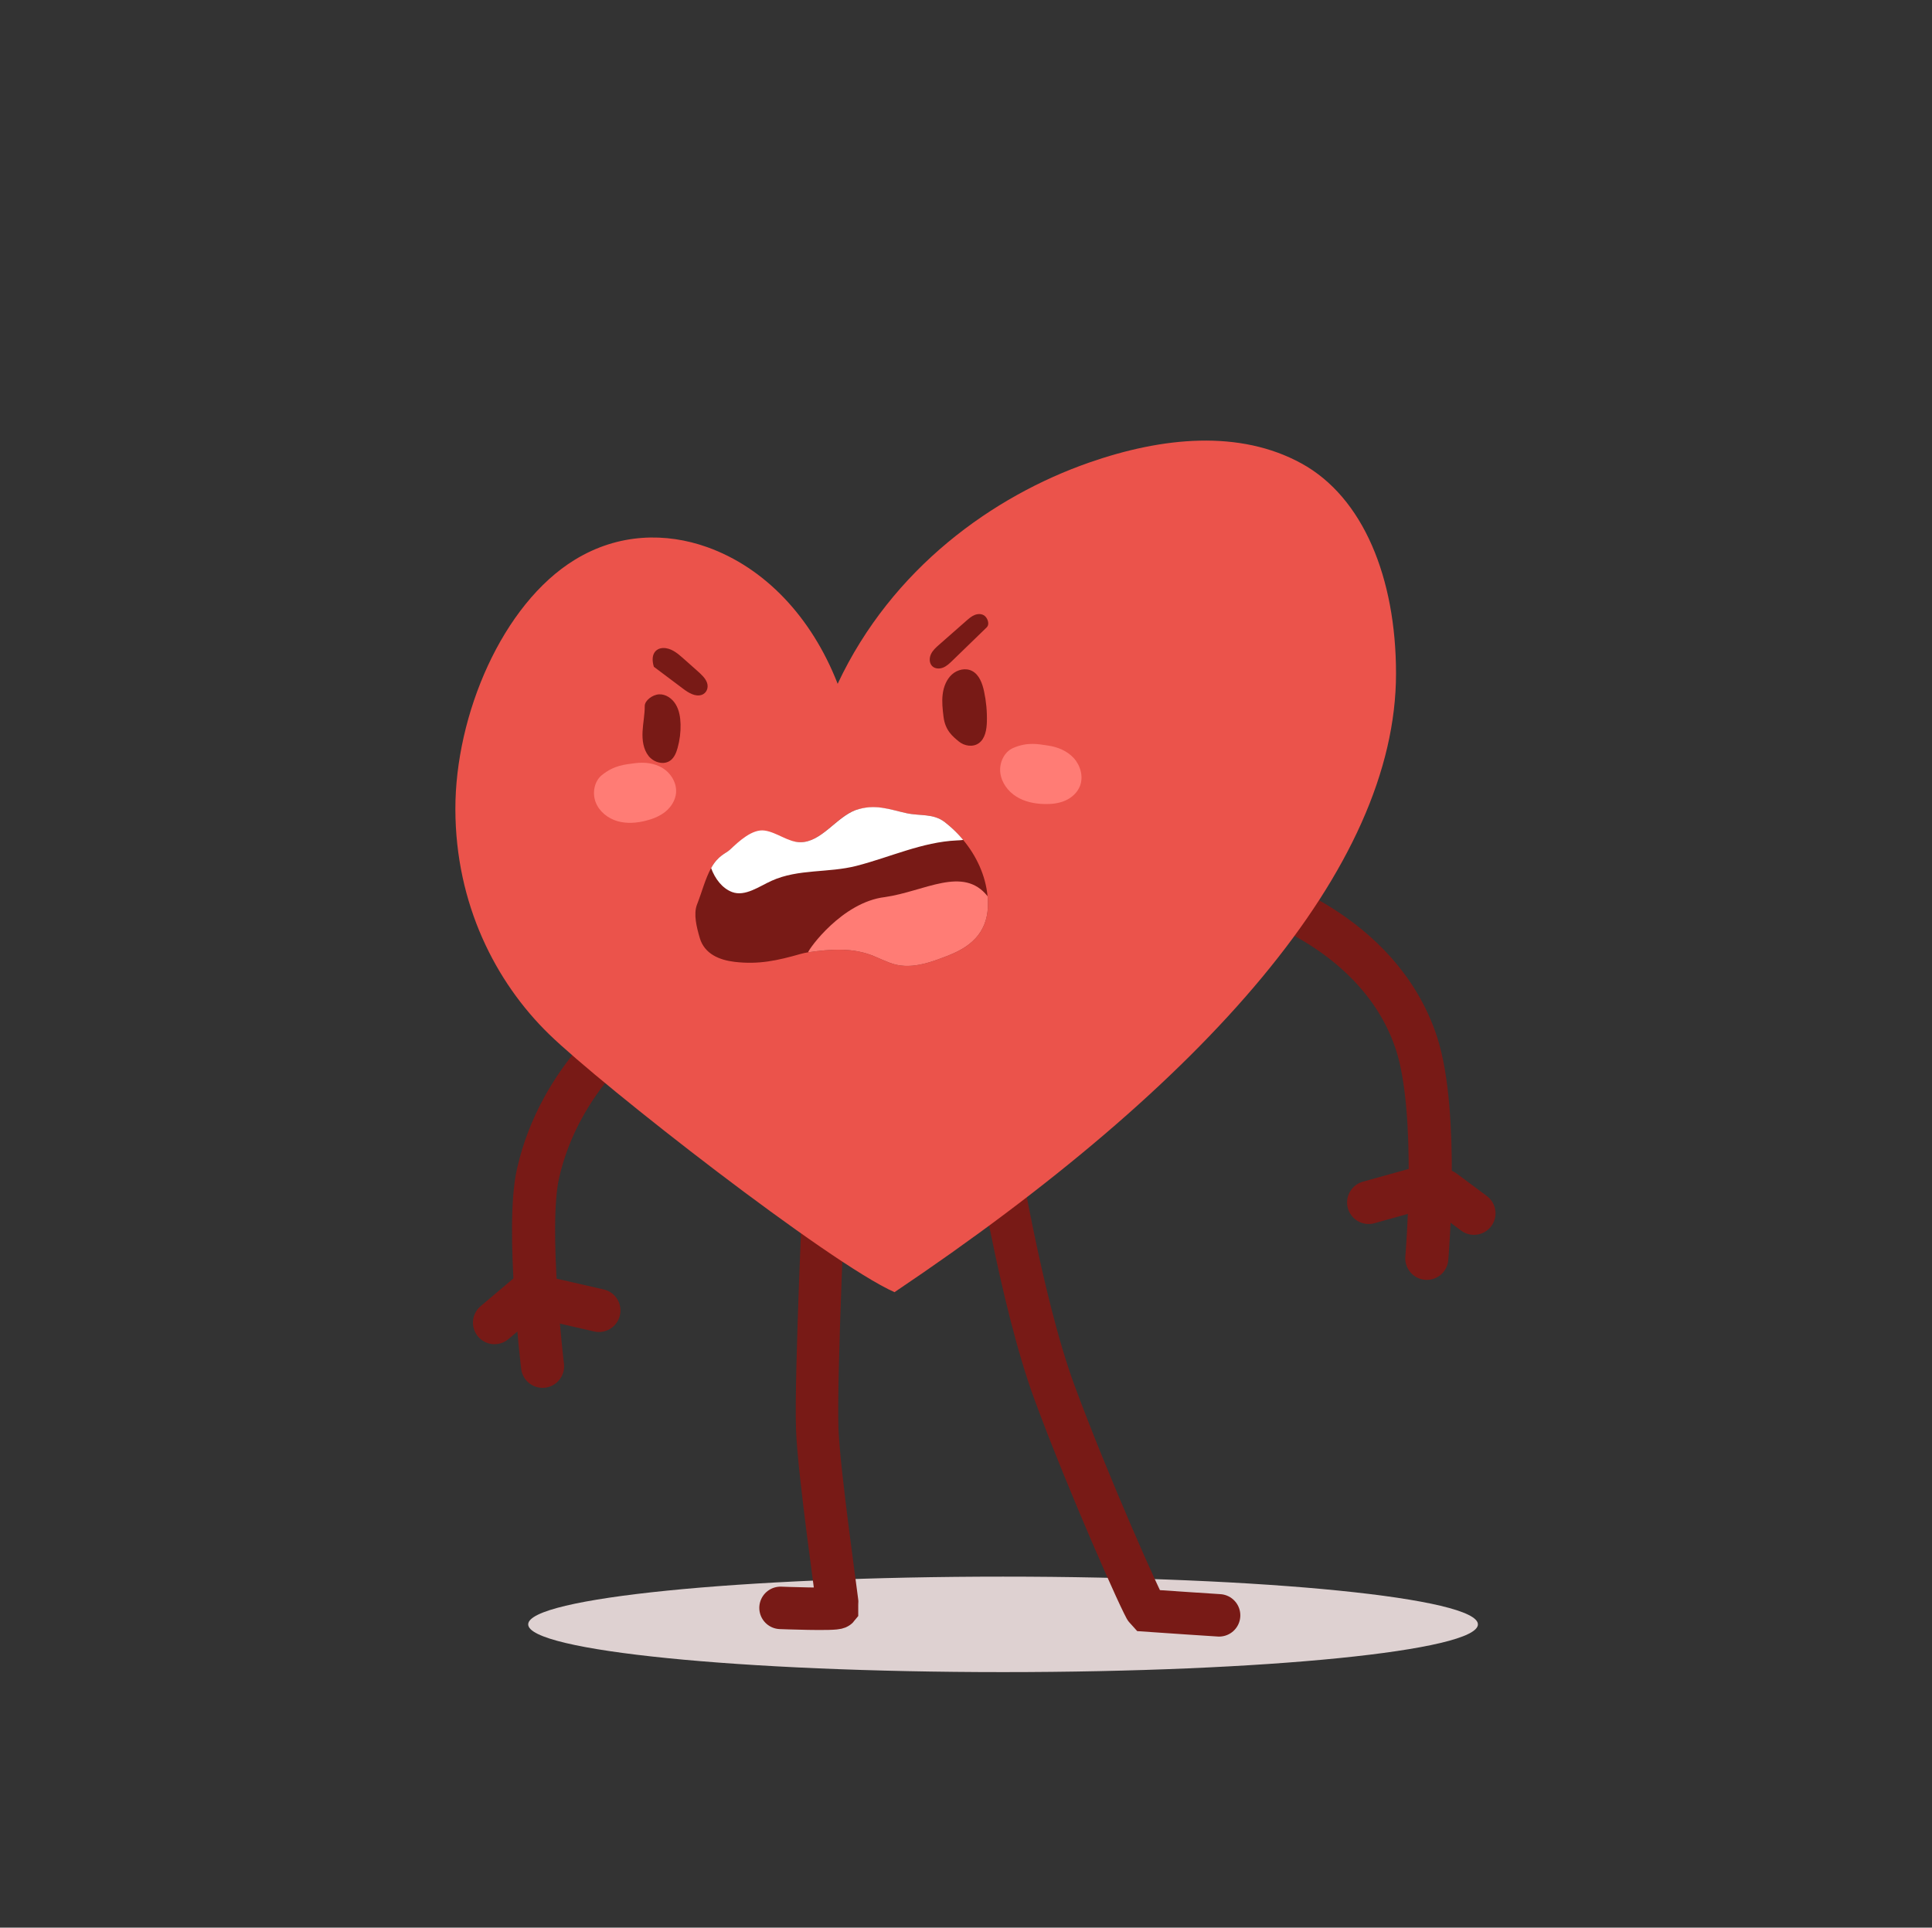 <svg width="455" height="454" viewBox="0 0 455 454" fill="none" xmlns="http://www.w3.org/2000/svg">
<rect x="0" y="0" width="455" height="454" fill="#333333" stroke="none"/>
<g clip-path="url(#clip0_104_2005)">
<mask id="mask0_104_2005" style="mask-type:luminance" maskUnits="userSpaceOnUse" x="0" y="0" width="455" height="454">
<path d="M455 0H0V454H455V0Z" fill="white"/>
</mask>
<g mask="url(#mask0_104_2005)">
<path d="M124.393 382.578C124.393 376.368 174.463 371.334 236.227 371.334C297.991 371.334 348.061 376.368 348.061 382.578C348.061 388.788 297.991 393.822 236.227 393.822C174.463 393.822 124.393 388.788 124.393 382.578Z" fill="#DED1D1"/>
<path d="M234.329 268.312C234.329 268.312 240.256 305.977 248.32 327.902C256.169 349.24 269.133 378.409 270.043 379.317C273.114 379.544 287.105 380.452 287.105 380.452" stroke="#781A16" stroke-width="10" stroke-linecap="round"/>
<path d="M194.285 275.578C194.285 275.578 192.014 323.929 192.469 336.641C192.836 346.89 197.357 378.069 197.299 378.636C196.844 379.204 183.82 378.693 183.82 378.693" stroke="#781A16" stroke-width="10" stroke-linecap="round"/>
<path d="M295.022 210.721C295.022 210.721 324.846 218.923 333.603 245.748C338.989 262.248 336.023 296.367 336.023 296.367" stroke="#781A16" stroke-width="10.149" stroke-linecap="round"/>
<path d="M334.04 279.946L322.321 283.208" stroke="#781A16" stroke-width="10.149" stroke-linecap="round"/>
<path d="M340.01 280.459L347.131 285.759" stroke="#781A16" stroke-width="10.149" stroke-linecap="round"/>
<path d="M149.805 240.682C149.805 240.682 131.924 253.3 126.712 276.37C123.822 289.161 127.78 321.796 127.78 321.796" stroke="#781A16" stroke-width="10.149" stroke-linecap="round"/>
<path d="M128.649 305.801L141.051 308.645" stroke="#781A16" stroke-width="10.149" stroke-linecap="round"/>
<path d="M125.018 304.28L116.459 311.516" stroke="#781A16" stroke-width="10.149" stroke-linecap="round"/>
<path d="M210.666 304.337C195.335 297.54 141.799 255.758 129.258 243.532C116.717 231.306 107.298 212.945 107.244 190.646C107.19 168.347 118.317 142.287 135.358 131.846C145.718 125.498 156.918 125.434 166.51 128.849C180.048 133.668 191.12 145.258 197.275 161.052C210.055 133.831 233.882 116.839 256.515 108.941C273.839 102.895 291.943 101.174 306.487 109.139C321.03 117.103 328.773 136.083 328.773 158.636C328.773 204.428 284.112 254.967 210.666 304.337Z" fill="#EB534B"/>
<path d="M222.207 168.817C221.99 167.062 221.788 165.283 222.005 163.528C222.222 161.772 222.902 160.017 224.189 158.851C225.476 157.685 227.438 157.233 228.961 158.043C230.617 158.923 231.348 160.946 231.753 162.826C232.259 165.176 232.483 167.59 232.417 169.997C232.365 171.86 232.016 173.949 230.541 175.021C229.139 176.041 227.097 175.721 225.766 174.602C224.435 173.483 222.613 172.106 222.207 168.817Z" fill="#781A16"/>
<path d="M151.843 166.269C151.858 168.29 151.426 170.287 151.325 172.306C151.223 174.324 151.504 176.482 152.744 178.046C153.983 179.609 156.404 180.283 157.957 179.055C158.829 178.366 159.272 177.25 159.578 176.161C160.085 174.356 160.321 172.471 160.275 170.591C160.236 168.956 159.967 167.278 159.13 165.89C158.294 164.502 156.802 163.455 155.222 163.533C153.641 163.611 151.834 165.014 151.843 166.269Z" fill="#781A16"/>
<path d="M238.614 176.162C236.499 177.072 235.301 179.635 235.576 181.986C235.851 184.337 237.402 186.399 239.363 187.623C241.325 188.847 243.655 189.31 245.945 189.368C247.615 189.41 249.319 189.241 250.858 188.568C252.397 187.896 253.761 186.672 254.363 185.061C255.185 182.866 254.438 180.257 252.876 178.544C251.314 176.83 249.065 175.923 246.81 175.596C244.554 175.269 242.037 174.687 238.614 176.162Z" fill="#FF7C75"/>
<path d="M141.734 182.566C139.931 184.028 139.439 186.828 140.312 189.018C141.185 191.208 143.211 192.766 145.418 193.404C147.624 194.042 149.991 193.846 152.213 193.269C153.833 192.849 155.431 192.214 156.74 191.141C158.049 190.068 159.047 188.511 159.211 186.793C159.435 184.45 158.041 182.142 156.093 180.923C154.145 179.704 151.744 179.451 149.486 179.757C147.228 180.064 144.652 180.2 141.734 182.566Z" fill="#FF7C75"/>
<path d="M232.352 147.782C229.671 150.383 226.991 152.983 224.31 155.583C223.64 156.234 222.945 156.901 222.084 157.243C221.223 157.585 220.145 157.527 219.501 156.85C218.823 156.137 218.831 154.952 219.257 154.054C219.684 153.157 220.443 152.481 221.181 151.832C223.306 149.964 225.431 148.097 227.555 146.229C228.176 145.684 228.811 145.128 229.574 144.829C230.337 144.531 231.263 144.535 231.903 145.053C232.542 145.572 233.175 146.984 232.352 147.782Z" fill="#781A16"/>
<path d="M153.988 157.042C156.304 158.78 158.619 160.52 160.936 162.259C162.145 163.167 163.742 164.147 165.211 163.67C166.467 163.262 166.9 161.906 166.514 160.811C166.128 159.716 165.145 158.826 164.195 157.981C163.032 156.949 161.871 155.918 160.709 154.885C159.453 153.77 157.937 152.56 156.134 152.626C154.447 152.687 153.09 154.102 153.988 157.042Z" fill="#781A16"/>
<path d="M232.576 211.079C232.625 211.512 232.651 211.942 232.663 212.374C232.864 218.972 229.291 222.669 223.639 224.915C219.087 226.724 214.202 228.58 209.476 226.731C208.351 226.295 207.243 225.822 206.155 225.337C201.077 223.09 195.614 223.537 190.321 224.293C189.744 224.382 189.165 224.503 188.593 224.664C183.081 226.235 178.705 227.213 173 226.541C169.429 226.115 165.906 224.677 164.808 220.938C164.05 218.369 163.29 215.29 164.14 213.068C165.315 210.086 166.082 206.971 167.471 204.459C169.123 201.461 170.953 201.008 171.851 200.168C174.068 198.118 177.147 195.962 180.069 196.367C182.913 196.762 185.594 198.348 188.459 198.362C193.437 198.39 196.858 192.454 201.507 190.795C206.065 189.332 209.425 190.63 213.449 191.516C216.706 192.233 219.792 191.525 222.517 193.642C223.166 194.147 223.788 194.681 224.394 195.236C225.254 196.036 226.081 196.901 226.837 197.827C229.936 201.545 232.122 206.179 232.576 211.079Z" fill="#781A16"/>
<path d="M232.576 211.078C232.625 211.511 232.652 211.941 232.663 212.373C232.865 218.971 229.291 222.668 223.639 224.914C219.087 226.723 214.202 228.579 209.476 226.73C208.352 226.294 207.243 225.821 206.155 225.336C201.078 223.089 195.615 223.536 190.321 224.292C190.403 223.601 198.301 212.479 208.404 211.286C217.738 209.95 226.835 203.836 232.576 211.078Z" fill="#FF7C75"/>
<path d="M226.837 197.826C226.331 197.893 225.824 197.917 225.333 197.94C217.187 198.314 209.64 201.891 201.737 203.924C195.067 205.64 188.034 204.59 181.72 207.444C178.784 208.764 175.494 211.225 172.442 210.107C170.105 209.244 168.389 206.97 167.471 204.458C169.123 201.461 170.953 201.008 171.851 200.168C174.068 198.118 177.147 195.208 180.069 195.613C182.913 196.008 185.594 198.348 188.459 198.362C193.437 198.389 196.869 192.531 201.507 190.794C206.065 189.237 209.425 190.629 213.449 191.515C216.706 192.232 219.792 191.525 222.517 193.642C223.166 194.147 223.788 194.681 224.393 195.236C225.254 196.036 226.081 196.899 226.837 197.826Z" fill="white"/>
</g>
</g>
<defs>
<clipPath id="clip0_104_2005">
<rect width="455" height="454" fill="white"/>
</clipPath>
</defs>
</svg>
